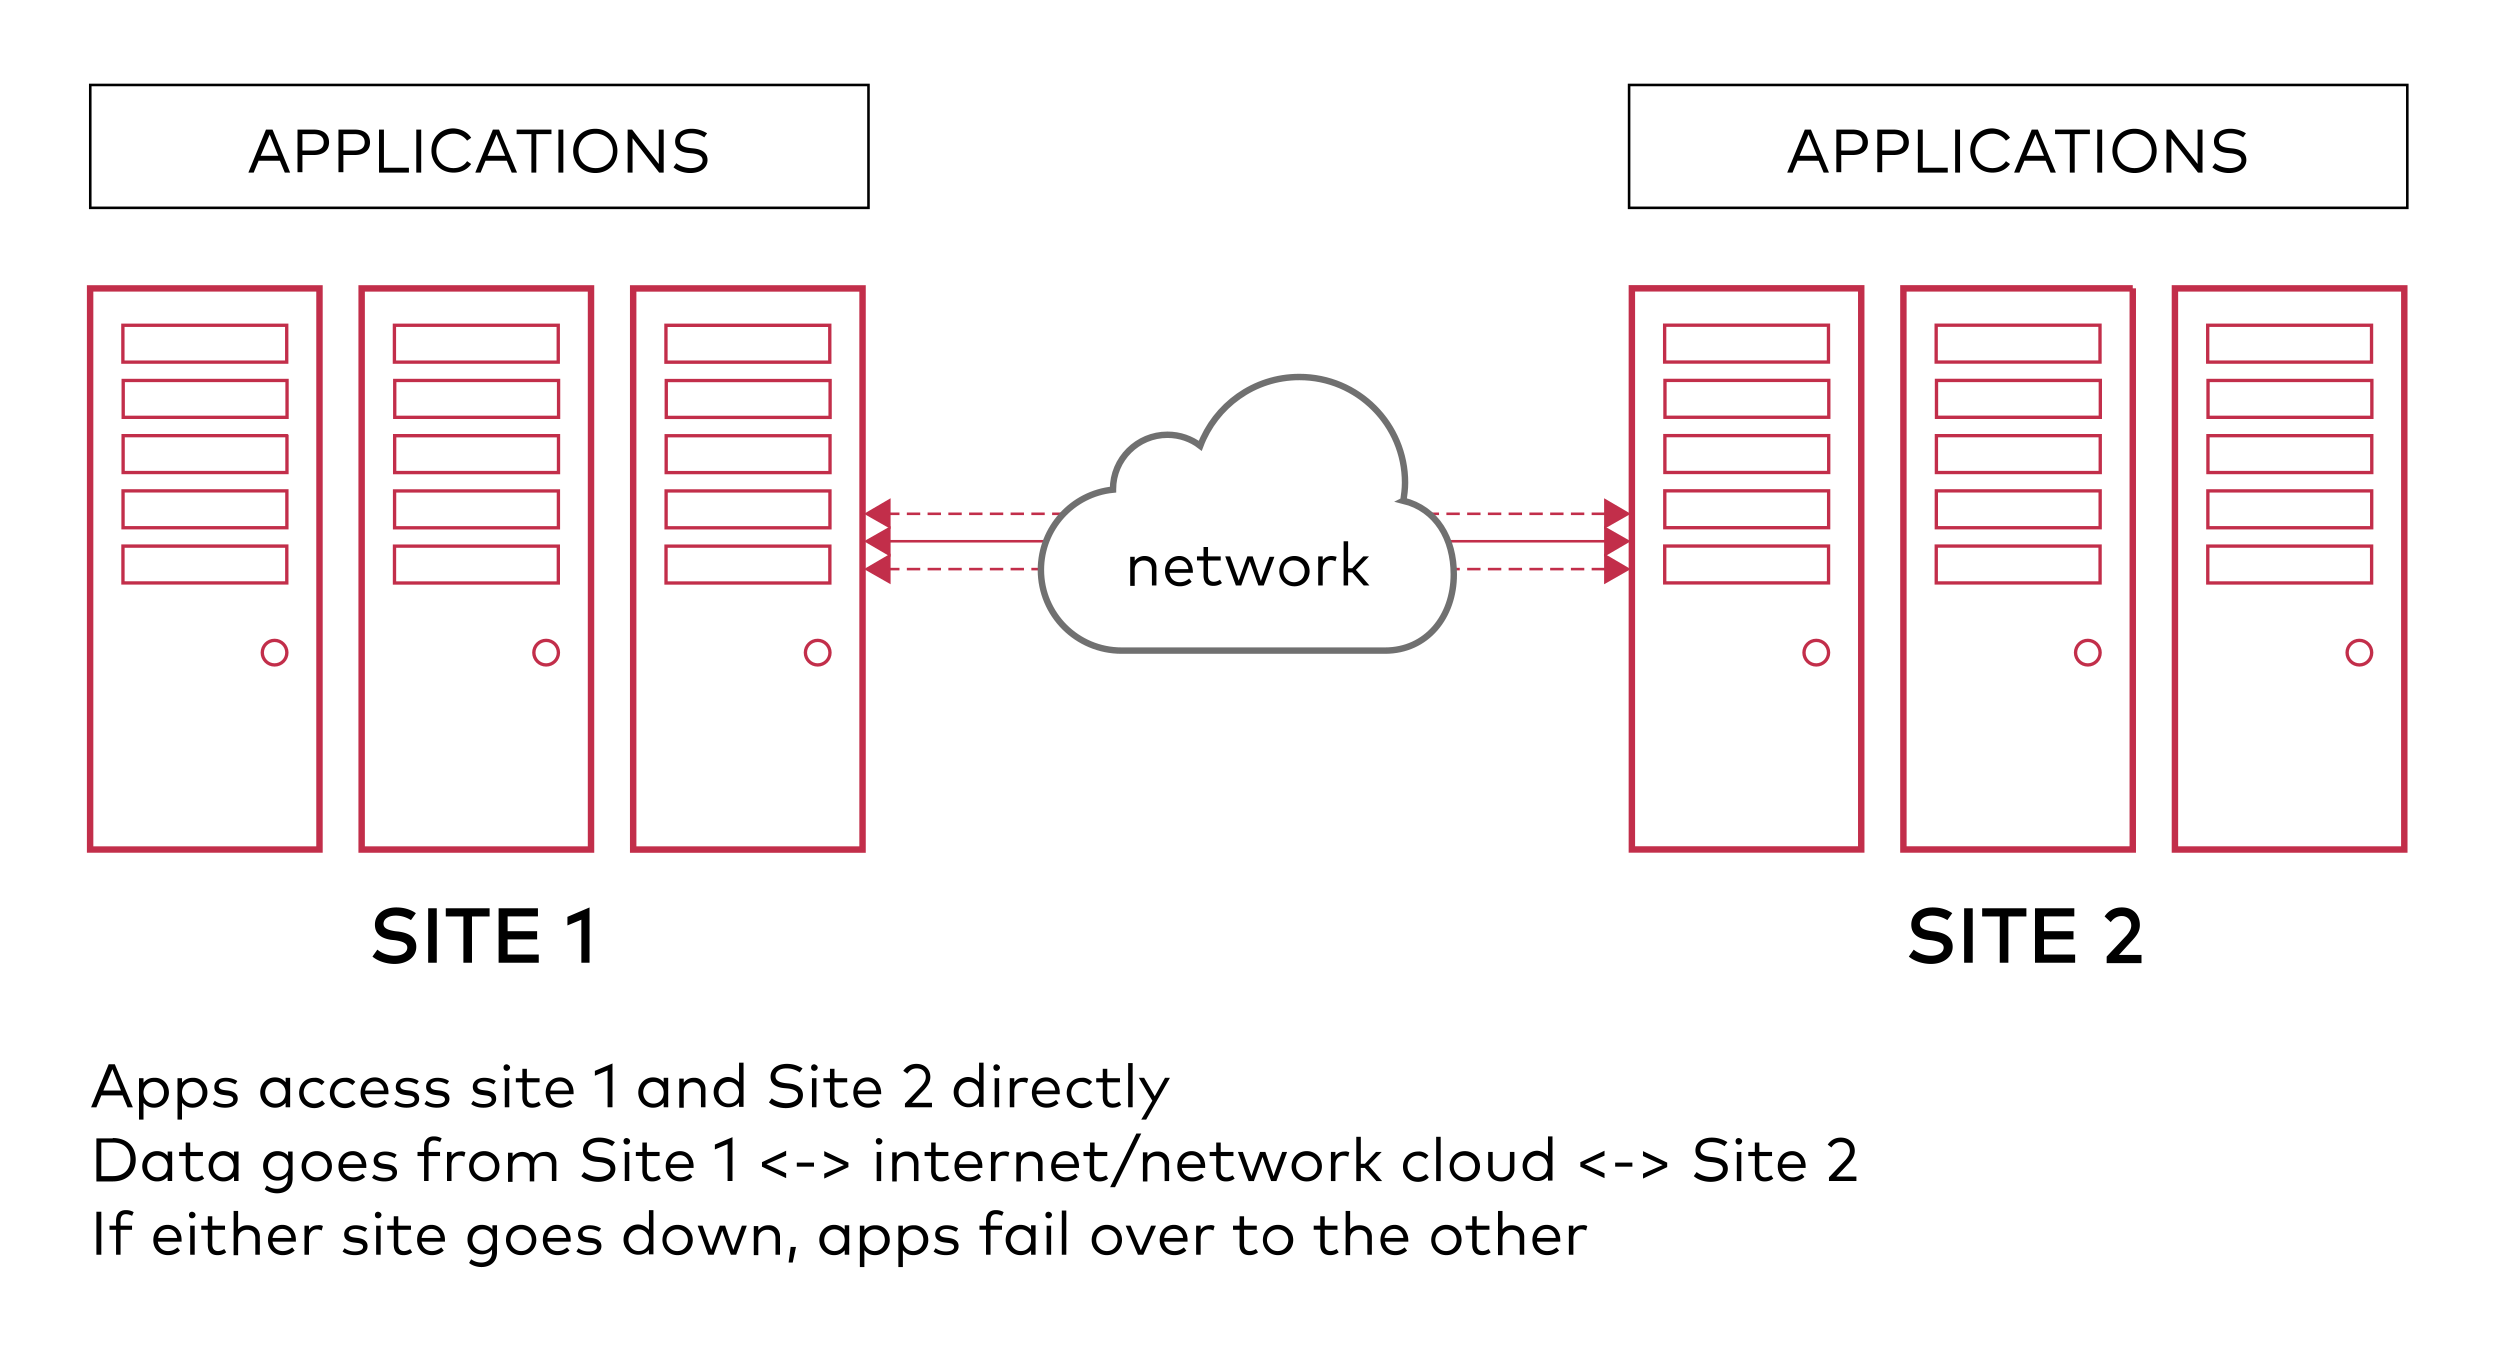 <svg xmlns="http://www.w3.org/2000/svg" xmlns:xlink="http://www.w3.org/1999/xlink" width="971" height="525" fill="none" xmlns:v="https://vecta.io/nano"><style><![CDATA[.B{stroke:#c22e4a}.C{fill:#fff}.D{stroke-width:2.5}.E{stroke-width:1.3}.F{fill:#c22e4a}.G{stroke-dasharray:5.2 2.86}]]></style><path d="M0 0h971v525H0z" class="C"/><path d="M35.056 33h302.261v47.726H35.056V33z" stroke="#000"/><path d="M344.158 221.039H624.784" class="B G"/><path d="M345.908 226.925l-10.341-5.886 10.341-6.046v11.932zm277.126 0l10.341-5.886-10.341-6.046v11.932z" class="F"/><path d="M344.158 199.562H624.784" class="B G"/><path d="M345.908 205.448l-10.341-5.886 10.341-6.045v11.931zm277.126 0l10.341-5.886-10.341-6.045v11.931z" class="F"/><path d="M344.158 210.221H624.784" class="B"/><path d="M345.908 216.266l-10.341-6.045 10.341-5.886v11.931zm277.126 0l10.341-6.045-10.341-5.886v11.931z" class="F"/><g class="C D"><path d="M545.082 194.471c.319-2.227.637-4.613.637-6.999 0-22.59-18.295-41.044-41.044-41.044-17.659 0-32.613 11.136-38.499 26.726-3.5-2.704-7.954-4.295-12.727-4.295-11.613 0-21.158 9.386-21.158 21.158v.159c-15.749 1.591-27.999 14.954-27.999 31.181 0 17.34 14 31.34 31.34 31.34h102.292c16.226 0 26.726-13.205 26.726-29.59 0-13.841-6.682-25.454-19.568-28.636z" stroke="#707070"/><path d="M335.014 112.03v217.947h-89.088V112.03h89.088z" class="B"/></g><path d="M322.287 126.348v14.318h-63.634v-14.318h63.634zm.126 21.445v14.317h-63.634v-14.317h63.634zm-.032 21.443v14.317h-63.634v-14.317h63.634zm-.03 21.444v14.318h-63.634V190.68h63.634zm-.034 21.445v14.318h-63.634v-14.318h63.634zm-4.726 46.139c2.636 0 4.772-2.136 4.772-4.772s-2.136-4.773-4.772-4.773-4.773 2.137-4.773 4.773 2.137 4.772 4.773 4.772z" class="E B"/><path d="M229.552 112.018v217.946h-89.088V112.018h89.088z" class="B C D"/><path d="M216.825 126.337v14.317h-63.634v-14.317h63.634zm.127 21.443v14.318h-63.634V147.78h63.634zm-.033 21.446v14.318h-63.634v-14.318h63.634zm-.032 21.445v14.317h-63.634v-14.317h63.634zm-.034 21.445v14.317h-63.634v-14.317h63.634zm-4.736 46.148c2.636 0 4.773-2.136 4.773-4.772s-2.137-4.773-4.773-4.773-4.772 2.137-4.772 4.773 2.137 4.772 4.772 4.772z" class="E B"/><path d="M124.088 112.01v217.946H35V112.01h89.088z" class="B C D"/><path d="M111.361 126.327v14.318H47.727v-14.318h63.634zm.127 21.445v14.318H47.854v-14.318h63.634zm-.032 21.445v14.317H47.822v-14.317h63.634zm-.032 21.444v14.318H47.79v-14.318h63.634zm-.033 21.443v14.318H47.757v-14.318h63.634zm-4.747 46.16c2.636 0 4.773-2.136 4.773-4.772s-2.137-4.773-4.773-4.773-4.773 2.137-4.773 4.773 2.137 4.772 4.773 4.772z" class="E B"/><path d="M159.619 357.374c-1.75-1.113-3.818-1.749-5.886-1.749-2.863 0-4.772 1.272-4.772 3.181 0 1.75 1.59 2.387 4.454 2.864l1.432.159c3.5.477 6.84 1.909 6.84 5.886 0 4.295-3.977 6.682-8.431 6.682-2.864 0-6.364-.955-8.591-2.864l1.909-2.704c1.432 1.272 4.137 2.386 6.682 2.386 2.704 0 4.932-1.114 4.932-3.182 0-1.591-1.591-2.386-4.773-2.863l-1.591-.159c-3.182-.478-6.204-1.909-6.204-5.887 0-4.295 3.818-6.681 8.272-6.681 3.023 0 5.568.795 7.636 2.227l-1.909 2.704zm10.023 16.545h-3.341v-21.158h3.341v21.158zm20.522-17.976h-6.841v17.976h-3.341v-17.976h-6.84v-3.182h17.022v3.182zm18.931 17.976h-15.432v-21.158h15.273v3.182h-11.773v5.727h11.454v3.181h-11.454v5.887h12.091v3.181h-.159zm20.044 0h-3.34v-16.704l-5.409 2.228v-3.341l8.59-3.659v21.476h.159zm220.015-153.517v7h-1.75v-6.363c0-2.228-1.272-3.341-3.181-3.341s-3.5 1.272-3.5 3.5v6.363h-1.75v-11.295h1.75v1.591c.442-.595 1.019-1.077 1.682-1.409a4.74 4.74 0 0 1 2.136-.5c2.704 0 4.613 1.75 4.613 4.454zm14.159 1.432v.636h-9.068c.318 2.387 1.909 3.659 3.977 3.659 1.432 0 2.545-.477 3.659-1.431l.954 1.272c-1.26 1.147-2.909 1.772-4.613 1.75-3.341 0-5.727-2.386-5.727-5.886s2.386-5.886 5.568-5.886c2.863 0 5.091 2.386 5.25 5.886zm-9.068-.795h7.318c-.159-2.069-1.591-3.5-3.5-3.5-2.227 0-3.659 1.431-3.818 3.5zm19.886-3.341h-4.932v5.727c0 1.75.954 2.545 2.227 2.545a4.29 4.29 0 0 0 2.386-.795l.796 1.272c-.796.637-1.909 1.114-3.341 1.114-2.386 0-3.818-1.273-3.818-4.136v-5.727h-2.545v-1.591h2.545v-3.659h1.75v3.659h4.932v1.591zm15.59 7.954l3.341-9.386h1.909l-4.137 11.136h-2.068l-3.34-9.386-3.341 9.386h-2.068l-4.137-11.295h1.909l3.341 9.386 3.341-9.386h2.068l3.182 9.545zm18.931-3.818c0 3.341-2.545 5.886-5.886 5.886s-5.886-2.545-5.886-5.886 2.545-5.886 5.886-5.886 5.886 2.545 5.886 5.886zm-10.181 0c0 2.386 1.749 4.295 4.136 4.295s4.136-1.75 4.136-4.295c0-2.386-1.75-4.136-4.136-4.136-2.387-.159-4.136 1.591-4.136 4.136zm20.681-5.568l-.478 1.75c-.477-.318-1.272-.477-1.909-.477-1.75 0-3.022 1.431-3.022 3.5v6.363h-1.75v-11.295h1.75v1.591c.795-1.114 1.909-1.75 3.341-1.75.795 0 1.431.159 2.068.318zm4.454 4.454h1.591l4.295-4.613h2.227l-5.09 5.25 5.249 6.045h-2.227l-4.454-5.091h-1.591v5.091h-1.75v-17.181h1.75v10.499z" fill="#000"/><g class="B"><path d="M933.831 112.01v217.946h-89.088V112.01h89.088z" class="C D"/><g class="E"><path d="M921.104 126.327v14.318H857.47v-14.318h63.634zm.127 21.445v14.318h-63.634v-14.318h63.634zm-.032 21.445v14.317h-63.634v-14.317h63.634zm-.031 21.444v14.318h-63.634v-14.318h63.634zm-.034 21.443v14.318H857.5v-14.318h63.634z"/><use xlink:href="#B"/></g><path d="M828.368 111.998v217.947h-89.087V111.998h89.087z" class="C D"/><path d="M815.642 126.316v14.318h-63.634v-14.318h63.634zm.125 21.445v14.317h-63.634v-14.317h63.634zm-.031 21.443v14.318h-63.635v-14.318h63.635zm-.032 21.445v14.317H752.07v-14.317h63.634zm-.032 21.444v14.318h-63.634v-14.318h63.634zm-4.758 46.171c2.635 0 4.772-2.136 4.772-4.772s-2.137-4.773-4.772-4.773-4.773 2.137-4.773 4.773 2.137 4.772 4.773 4.772z" class="E"/><path d="M722.906 111.987v217.947h-89.087V111.987h89.087z" class="C D"/><g class="E"><path d="M710.179 126.305v14.318h-63.634v-14.318h63.634zm.126 21.445v14.317h-63.634V147.75h63.634zm-.032 21.444v14.318h-63.634v-14.318h63.634zm-.032 21.445v14.318h-63.634v-14.318h63.634zm-.033 21.443V226.4h-63.634v-14.318h63.634z"/><use xlink:href="#B" x="-210.947"/></g></g><path d="M756.347 357.374c-1.749-1.113-3.818-1.749-5.886-1.749-2.863 0-4.772 1.272-4.772 3.181 0 1.75 1.591 2.387 4.454 2.864l1.432.159c3.5.477 6.841 1.909 6.841 5.886 0 4.295-3.978 6.682-8.432 6.682-2.863 0-6.363-.955-8.591-2.864l1.91-2.704c1.431 1.272 4.136 2.386 6.681 2.386 2.705 0 4.932-1.114 4.932-3.182 0-1.591-1.591-2.386-4.773-2.863l-1.591-.159c-3.181-.478-6.204-1.909-6.204-5.887 0-4.295 3.818-6.681 8.272-6.681 3.023 0 5.568.795 7.637 2.227l-1.91 2.704zm10.023 16.545h-3.5v-21.158h3.341v21.158h.159zm20.522-17.976h-6.841v17.976h-3.341v-17.976h-6.84v-3.182h17.181v3.182h-.159zm18.931 17.976h-15.431v-21.158h15.272v3.182h-11.772v5.727h11.454v3.181h-11.454v5.887h12.09v3.181h-.159zm11.613-17.976c.955-1.432 2.864-3.5 6.682-3.5 4.454 0 7 2.863 7 6.841 0 2.704-1.591 4.454-2.864 5.886l-5.25 5.727h8.75v3.181h-13.522v-2.545l7.636-8.113c1.113-1.273 1.909-2.546 1.909-3.977 0-2.069-1.432-3.659-3.659-3.659-2.068 0-3.341 1.113-4.296 2.386l-2.386-2.227zM112.689 67.044h-2.068l-1.909-4.614h-8.272l-1.909 4.614h-2.068l6.84-16.704h2.546l6.84 16.704zm-11.454-6.523h6.841l-3.341-8.272-3.5 8.272zm16.227-.318v6.681h-1.909V50.34h6.363c3.818 0 5.886 1.909 5.886 4.932 0 3.182-2.227 4.932-5.886 4.932h-4.454zm0-8.113v6.363h4.295c2.545 0 3.977-1.114 3.977-3.182s-1.432-3.182-3.977-3.182h-4.295zm15.908 8.113v6.681h-1.909V50.34h6.364c3.818 0 5.886 1.909 5.886 4.932 0 3.182-2.227 4.932-5.886 4.932h-4.455zm0-8.113v6.363h4.296c2.545 0 3.977-1.114 3.977-3.182s-1.432-3.182-3.977-3.182h-4.296zm25.454 14.954h-11.613V50.34h1.909v14.795h9.704v1.909zm4.772 0h-1.909V50.34h1.909v16.704zm19.409-13.522l-1.591 1.114a6.39 6.39 0 0 0-2.294-1.994c-.914-.471-1.928-.714-2.956-.71-3.818 0-6.681 2.704-6.681 6.682s2.863 6.682 6.681 6.682c2.227 0 4.136-.955 5.25-2.705l1.591 1.114c-1.432 2.068-3.818 3.341-6.841 3.341-4.931 0-8.59-3.659-8.59-8.591 0-5.091 3.659-8.591 8.59-8.591 2.864.159 5.409 1.432 6.841 3.659zm17.817 13.522h-2.068l-1.909-4.614h-8.272l-1.909 4.614h-2.068l6.84-16.704h2.387l6.999 16.704zm-11.454-6.523h6.841l-3.341-8.272-3.5 8.272zm24.658-8.431h-5.727v14.954h-1.909V52.09h-5.727v-1.75h13.523v1.75h-.16zm4.773 14.954h-1.909V50.34h1.909v16.704zm20.999-8.432c0 5.091-3.659 8.591-8.59 8.591s-8.591-3.659-8.591-8.591c0-5.091 3.659-8.591 8.591-8.591s8.59 3.659 8.59 8.591zm-15.113 0c0 3.977 2.864 6.682 6.682 6.682s6.681-2.705 6.681-6.682-2.863-6.682-6.681-6.682-6.682 2.704-6.682 6.682zm33.09 8.432h-1.75l-10.341-13.363v13.363h-1.909V50.34h1.75l10.341 13.363V50.34h1.909v16.704zm15.749-13.681c-1.272-.955-3.022-1.591-5.09-1.591-2.546 0-4.296 1.114-4.296 3.023 0 1.591 1.273 2.386 3.818 2.704l1.591.159c2.705.318 5.25 1.432 5.25 4.454 0 3.341-3.023 5.091-6.682 5.091-2.386 0-4.931-.795-6.522-2.227l1.113-1.591c1.114.954 3.341 1.909 5.568 1.909 2.546 0 4.614-1.114 4.614-3.023 0-1.591-1.432-2.386-3.977-2.705l-1.75-.159c-2.864-.318-4.932-1.591-4.932-4.454 0-3.182 2.864-4.932 6.364-4.932 2.545 0 4.454.795 6.045 1.75l-1.114 1.591z" fill="#000"/><path d="M632.738 33H935v47.726H632.738V33z" stroke="#000"/><g fill="#000"><path d="M710.372 67.044h-2.068l-1.909-4.614h-8.273l-1.909 4.614h-2.068l6.841-16.704h2.386l7 16.704zm-11.454-6.523h6.84l-3.34-8.272-3.5 8.272zm16.226-.318v6.681h-1.909V50.34h6.364c3.818 0 5.886 1.909 5.886 4.932 0 3.182-2.227 4.932-5.886 4.932h-4.455zm0-8.113v6.363h4.296c2.545 0 3.977-1.114 3.977-3.182s-1.432-3.182-3.977-3.182h-4.296zm15.909 8.113v6.681h-1.909V50.34h6.363c3.818 0 5.886 1.909 5.886 4.932 0 3.182-2.227 4.932-5.886 4.932h-4.454zm0-8.113v6.363h4.295c2.546 0 3.977-1.114 3.977-3.182s-1.431-3.182-3.977-3.182h-4.295zm25.454 14.954h-11.614V50.34h1.909v14.795h9.705v1.909zm4.772 0h-1.909V50.34h1.909v16.704zm19.408-13.522l-1.59 1.114a6.41 6.41 0 0 0-2.294-1.994c-.914-.471-1.928-.714-2.956-.71-3.818 0-6.682 2.704-6.682 6.682s2.864 6.682 6.682 6.682c2.227 0 4.136-.955 5.25-2.705l1.59 1.114c-1.431 2.068-3.818 3.341-6.84 3.341-4.932 0-8.591-3.659-8.591-8.591 0-5.091 3.659-8.591 8.591-8.591 2.863.159 5.409 1.432 6.84 3.659zm17.818 13.522h-2.068l-1.909-4.614h-8.273l-1.909 4.614h-2.068l6.841-16.704h2.386l7 16.704zm-11.454-6.523h6.841l-3.341-8.272-3.5 8.272zm24.658-8.431h-5.886v14.954h-1.909V52.09h-5.727v-1.75h13.522v1.75zm4.773 14.954h-1.909V50.34h1.909v16.704zm21.158-8.432c0 5.091-3.659 8.591-8.591 8.591s-8.59-3.659-8.59-8.591c0-5.091 3.659-8.591 8.59-8.591s8.591 3.659 8.591 8.591zm-15.272 0c0 3.977 2.863 6.682 6.681 6.682s6.682-2.705 6.682-6.682-2.864-6.682-6.682-6.682-6.681 2.704-6.681 6.682zm33.089 8.432h-1.75l-10.34-13.363v13.363h-1.909V50.34h1.75l10.34 13.363V50.34h1.909v16.704zm15.75-13.681c-1.273-.955-3.023-1.591-5.091-1.591-2.545 0-4.295 1.114-4.295 3.023 0 1.591 1.272 2.386 3.818 2.704l1.591.159c2.704.318 5.25 1.432 5.25 4.454 0 3.341-3.023 5.091-6.682 5.091-2.386 0-4.932-.795-6.523-2.227l1.114-1.591c1.114.954 3.341 1.909 5.568 1.909 2.545 0 4.614-1.114 4.614-3.023 0-1.591-1.432-2.386-3.978-2.705l-1.75-.159c-2.863-.318-4.931-1.591-4.931-4.454 0-3.182 2.863-4.932 6.363-4.932 2.546 0 4.455.795 6.045 1.75l-1.113 1.591z"/><path d="M51.601 430.076h-2.068l-1.909-4.613h-8.272l-1.909 4.613h-2.068l6.841-16.704h2.386l7 16.704zm-11.454-6.522h6.841l-3.341-8.272-3.5 8.272zm25.454.795c0 3.341-2.545 5.887-5.727 5.887-1.909 0-3.182-.796-4.136-1.91v6.523h-1.75v-16.068h1.75v1.75c.955-1.113 2.227-1.909 4.136-1.909 3.341-.159 5.727 2.387 5.727 5.727zm-9.863 0c0 2.387 1.591 4.296 3.977 4.296s3.977-1.909 3.977-4.296-1.591-4.136-3.977-4.136c-2.227 0-3.977 1.75-3.977 4.136zm24.817 0c0 3.341-2.545 5.887-5.727 5.887-1.909 0-3.182-.796-4.136-1.91v6.523h-1.75v-16.068h1.75v1.75c.954-1.113 2.227-1.909 4.136-1.909 3.182-.159 5.727 2.387 5.727 5.727zm-9.863 0c0 2.387 1.591 4.296 3.977 4.296s3.977-1.909 3.977-4.296-1.591-4.136-3.977-4.136-3.977 1.75-3.977 4.136zm20.681-3.181c-.795-.478-2.227-1.114-3.659-1.114-1.591 0-2.704.636-2.704 1.75 0 .955.795 1.432 2.227 1.591l1.273.159c2.386.318 3.818 1.273 3.818 3.182 0 2.227-1.909 3.5-4.932 3.5-1.432 0-3.341-.319-4.773-1.432l.795-1.273c.795.636 2.068 1.273 3.977 1.273s3.182-.637 3.182-1.75c0-.955-.796-1.432-2.386-1.591l-1.273-.159c-2.545-.318-3.659-1.432-3.659-3.182 0-2.068 1.75-3.5 4.454-3.5 1.75 0 3.341.478 4.454 1.273l-.795 1.273zm21.317 8.908h-1.75v-1.75c-.954 1.114-2.227 1.91-4.136 1.91-3.182 0-5.727-2.546-5.727-5.887s2.545-5.886 5.727-5.886c1.909 0 3.182.796 4.136 1.909v-1.75h1.75v11.454zm-9.704-5.727c0 2.387 1.591 4.296 3.977 4.296s3.977-1.75 3.977-4.296c0-2.386-1.75-4.136-3.977-4.136-2.386 0-3.977 1.909-3.977 4.136zm23.067-4.136l-1.113 1.273c-.796-.796-1.909-1.273-3.023-1.273-2.227 0-3.977 1.75-3.977 4.136s1.75 4.296 3.977 4.296c1.273 0 2.386-.478 3.182-1.273l1.113 1.273c-.954 1.113-2.545 1.75-4.136 1.75-3.5 0-5.886-2.546-5.886-5.887s2.386-5.886 5.886-5.886c1.432-.159 2.864.478 3.977 1.591zm11.932 0l-1.114 1.273c-.795-.796-1.909-1.273-3.022-1.273-2.228 0-3.978 1.75-3.978 4.136s1.75 4.296 3.978 4.296c1.272 0 2.386-.478 3.181-1.273l1.114 1.273c-.955 1.113-2.546 1.75-4.136 1.75-3.5 0-5.887-2.546-5.887-5.887s2.387-5.886 5.887-5.886a4.58 4.58 0 0 1 3.977 1.591zm12.886 4.136v.637h-9.068c.318 2.386 1.909 3.659 3.977 3.659 1.432 0 2.545-.478 3.659-1.432l.954 1.273c-1.26 1.146-2.909 1.771-4.613 1.75-3.341 0-5.727-2.387-5.727-5.887s2.386-5.886 5.568-5.886c3.022 0 5.25 2.386 5.25 5.886zm-9.068-.795h7.318c-.159-2.068-1.591-3.5-3.5-3.5-2.068 0-3.5 1.432-3.818 3.5zm20.044-2.386c-.795-.478-2.227-1.114-3.658-1.114-1.591 0-2.705.636-2.705 1.75 0 .955.796 1.432 2.227 1.591l1.273.159c2.386.318 3.818 1.273 3.818 3.182 0 2.227-1.909 3.5-4.932 3.5-1.431 0-3.34-.319-4.772-1.432l.795-1.273c.796.636 2.068 1.273 3.977 1.273s3.182-.637 3.182-1.75c0-.955-.795-1.432-2.386-1.591l-1.273-.159c-2.545-.318-3.659-1.432-3.659-3.182 0-2.068 1.75-3.5 4.455-3.5 1.749 0 3.34.478 4.454 1.273l-.796 1.273zm11.773 0c-.796-.478-2.227-1.114-3.659-1.114-1.591 0-2.705.636-2.705 1.75 0 .955.796 1.432 2.228 1.591l1.272.159c2.387.318 3.818 1.273 3.818 3.182 0 2.227-1.909 3.5-4.931 3.5-1.432 0-3.341-.319-4.773-1.432l.796-1.273c.795.636 2.068 1.273 3.977 1.273s3.181-.637 3.181-1.75c0-.955-.795-1.432-2.386-1.591l-1.273-.159c-2.545-.318-3.659-1.432-3.659-3.182 0-2.068 1.75-3.5 4.455-3.5 1.75 0 3.341.478 4.454 1.273l-.795 1.273zm18.135 0c-.795-.478-2.227-1.114-3.658-1.114-1.591 0-2.705.636-2.705 1.75 0 .955.796 1.432 2.227 1.591l1.273.159c2.386.318 3.818 1.273 3.818 3.182 0 2.227-1.909 3.5-4.932 3.5-1.431 0-3.34-.319-4.772-1.432l.795-1.273c.796.636 2.068 1.273 3.977 1.273s3.182-.637 3.182-1.75c0-.955-.795-1.432-2.386-1.591l-1.273-.159c-2.545-.318-3.659-1.432-3.659-3.182 0-2.068 1.75-3.5 4.455-3.5 1.749 0 3.34.478 4.454 1.273l-.796 1.273zm6.364-6.523c0 .637-.636 1.273-1.273 1.273-.795 0-1.272-.477-1.272-1.273s.477-1.273 1.272-1.273c.637.16 1.273.637 1.273 1.273zm-.318 15.431h-1.75v-11.295h1.75v11.295zm11.772-9.704h-4.932v5.727c0 1.75.955 2.546 2.228 2.546a4.29 4.29 0 0 0 2.386-.796l.795 1.273c-.795.636-1.909 1.114-3.341 1.114-2.386 0-3.818-1.273-3.818-4.137v-5.727h-2.545v-1.591h2.545v-3.659h1.75v3.659h4.932v1.591zm13.204 3.977v.637h-9.068c.318 2.386 1.909 3.659 3.977 3.659 1.432 0 2.546-.478 3.659-1.432l.955 1.273c-1.261 1.146-2.91 1.771-4.614 1.75-3.34 0-5.727-2.387-5.727-5.887s2.387-5.886 5.568-5.886c3.023 0 5.25 2.386 5.25 5.886zm-9.068-.795h7.318c-.159-2.068-1.591-3.5-3.5-3.5-2.227 0-3.5 1.432-3.818 3.5zm24.181 6.522h-1.909v-14.317l-4.931 2.068v-1.909l6.84-2.864v17.022zm21.636 0h-1.75v-1.75c-.955 1.114-2.227 1.91-4.136 1.91-3.182 0-5.727-2.546-5.727-5.887s2.545-5.886 5.727-5.886c1.909 0 3.181.796 4.136 1.909v-1.75h1.75v11.454zm-9.704-5.727c0 2.387 1.59 4.296 3.977 4.296s3.977-1.75 3.977-4.296c0-2.386-1.75-4.136-3.977-4.136-2.387 0-3.977 1.909-3.977 4.136zm24.18-1.272v6.999h-1.749v-6.363c0-2.227-1.273-3.341-3.182-3.341s-3.5 1.273-3.5 3.5v6.364h-1.75V418.94h1.75v1.591a4.74 4.74 0 0 1 3.818-1.909c2.704-.159 4.613 1.75 4.613 4.455zm13.045-2.705v-7.636h1.75v17.181h-1.75v-1.75c-.954 1.114-2.227 1.909-4.136 1.909-3.181 0-5.727-2.545-5.727-5.886s2.546-5.886 5.727-5.886c1.75.159 3.182.955 4.136 2.068zm-7.954 3.977c0 2.387 1.591 4.296 3.977 4.296s3.977-1.75 3.977-4.296c0-2.386-1.749-4.136-3.977-4.136-2.386 0-3.977 1.909-3.977 4.136zm31.499-7.795c-1.273-.954-3.023-1.591-5.091-1.591-2.545 0-4.295 1.114-4.295 3.023 0 1.591 1.273 2.386 3.818 2.704l1.591.159c2.704.319 5.25 1.432 5.25 4.455 0 3.341-3.023 5.091-6.682 5.091-2.386 0-4.931-.796-6.522-2.228l1.113-1.59c1.114.954 3.341 1.909 5.568 1.909 2.546 0 4.614-1.114 4.614-3.023 0-1.591-1.432-2.386-3.977-2.705l-1.75-.159c-2.864-.318-4.932-1.59-4.932-4.454 0-3.182 2.864-4.932 6.363-4.932 2.546 0 4.455.796 6.046 1.75l-1.114 1.591zm7-1.909c0 .637-.637 1.273-1.273 1.273-.795 0-1.273-.477-1.273-1.273s.478-1.273 1.273-1.273c.636.16 1.273.637 1.273 1.273zm-.477 15.431h-1.75v-11.295h1.75v11.295zm11.931-9.704h-4.932v5.727c0 1.75.955 2.546 2.227 2.546.796 0 1.75-.319 2.387-.796l.795 1.273c-.795.636-1.909 1.114-3.341 1.114-2.386 0-3.818-1.273-3.818-4.137v-5.727h-2.545v-1.591h2.545v-3.659h1.75v3.659h4.932v1.591zm13.204 3.977v.637h-9.068c.318 2.386 1.909 3.659 3.977 3.659 1.432 0 2.546-.478 3.659-1.432l.955 1.273c-1.261 1.146-2.91 1.771-4.614 1.75-3.341 0-5.727-2.387-5.727-5.887s2.386-5.886 5.568-5.886c2.864 0 5.091 2.386 5.25 5.886zm-9.227-.795h7.318c-.159-2.068-1.591-3.5-3.5-3.5-2.068 0-3.5 1.432-3.818 3.5zm17.818-7.636c.795-1.114 2.227-2.705 5.09-2.705 3.341 0 5.409 2.228 5.409 5.091 0 2.068-1.113 3.5-2.227 4.773l-4.932 5.249h7.796v1.75h-10.5v-1.431l6.363-6.682c.955-1.114 1.75-2.227 1.75-3.659 0-1.909-1.272-3.341-3.5-3.341-1.909 0-2.863.955-3.659 2.068l-1.59-1.113zm29.43 4.454v-7.636h1.75v17.181h-1.75v-1.75c-.954 1.114-2.227 1.909-4.136 1.909-3.182 0-5.727-2.545-5.727-5.886s2.545-5.886 5.727-5.886c1.909.159 3.182.955 4.136 2.068zm-7.954 3.977c0 2.387 1.591 4.296 3.977 4.296s3.977-1.75 3.977-4.296c0-2.386-1.75-4.136-3.977-4.136-2.386 0-3.977 1.909-3.977 4.136zm16.068-9.704c0 .637-.637 1.273-1.273 1.273-.795 0-1.273-.477-1.273-1.273s.478-1.273 1.273-1.273c.636.16 1.273.637 1.273 1.273zm-.319 15.431h-1.749v-11.295h1.749v11.295zm11.296-11.136l-.478 1.75c-.477-.318-1.272-.477-1.909-.477-1.75 0-3.022 1.432-3.022 3.5v6.363h-1.75v-11.295h1.75v1.591c.795-1.113 1.909-1.75 3.34-1.75.796-.159 1.432 0 2.069.318zm12.249 5.409v.637h-9.068c.318 2.386 1.909 3.659 3.977 3.659 1.432 0 2.546-.478 3.659-1.432l.955 1.273c-1.261 1.146-2.91 1.771-4.614 1.75-3.34 0-5.727-2.387-5.727-5.887s2.387-5.886 5.568-5.886c3.023 0 5.25 2.386 5.25 5.886zm-9.068-.795h7.318c-.159-2.068-1.591-3.5-3.5-3.5-2.068 0-3.5 1.432-3.818 3.5zm21.636-3.341l-1.114 1.273c-.795-.796-1.909-1.273-3.022-1.273-2.228 0-3.978 1.75-3.978 4.136s1.75 4.296 3.978 4.296c1.272 0 2.386-.478 3.181-1.273l1.114 1.273c-.955 1.113-2.545 1.75-4.136 1.75-3.5 0-5.886-2.546-5.886-5.887s2.386-5.886 5.886-5.886c1.431-.159 2.863.478 3.977 1.591zm10.818.159h-4.932v5.727c0 1.75.954 2.546 2.227 2.546a4.29 4.29 0 0 0 2.386-.796l.796 1.273c-.796.636-1.909 1.114-3.341 1.114-2.386 0-3.818-1.273-3.818-4.137v-5.727h-2.545v-1.591h2.545v-3.659h1.75v3.659h4.932v1.591zm4.931 9.704h-1.75v-17.181h1.75v17.181zm5.25 4.773h-1.909l4.295-7.318-5.249-8.909h2.068l4.136 7.159 3.977-7.159h1.909l-9.227 16.227zm-401.372 7.159c5.409 0 8.909 3.182 8.909 8.431 0 5.091-3.5 8.432-8.909 8.432h-6.363v-16.704h6.363v-.159zm-4.454 1.75v13.045h4.454c4.454 0 6.841-2.705 6.841-6.523 0-3.977-2.386-6.522-6.841-6.522h-4.454zm27.522 14.954h-1.75v-1.75c-.955 1.113-2.227 1.909-4.136 1.909-3.182 0-5.727-2.546-5.727-5.886s2.545-5.886 5.727-5.886c1.909 0 3.182.795 4.136 1.909v-1.75h1.75v11.454zm-9.704-5.727c0 2.386 1.591 4.295 3.977 4.295s3.977-1.75 3.977-4.295c0-2.387-1.75-4.137-3.977-4.137-2.386 0-3.977 1.909-3.977 4.137zm21.636-3.977h-4.932v5.727c0 1.75.954 2.545 2.227 2.545a4.29 4.29 0 0 0 2.386-.795l.795 1.272c-.795.637-1.909 1.114-3.341 1.114-2.386 0-3.818-1.273-3.818-4.136v-5.727h-2.545v-1.591h2.545v-3.659h1.75v3.659h4.932v1.591zm13.84 9.704h-1.75v-1.75c-.954 1.113-2.227 1.909-4.136 1.909-3.182 0-5.727-2.546-5.727-5.886s2.545-5.886 5.727-5.886c1.909 0 3.182.795 4.136 1.909v-1.75h1.75v11.454zm-9.863-5.727c0 2.386 1.591 4.295 3.977 4.295s3.977-1.75 3.977-4.295c0-2.387-1.75-4.137-3.977-4.137s-3.977 1.909-3.977 4.137zm29.113-3.977v-1.75h1.75v10.499c0 3.659-2.546 5.727-6.046 5.727-1.749 0-3.658-.636-4.772-1.591l.795-1.431a6.6 6.6 0 0 0 3.977 1.272c2.387 0 4.137-1.431 4.137-3.977v-1.113c-.796 1.113-2.228 1.909-3.977 1.909-3.182 0-5.568-2.387-5.568-5.727s2.386-5.727 5.568-5.727c1.909 0 3.34.795 4.136 1.909zm-7.795 3.977c0 2.227 1.59 4.136 3.977 4.136s3.977-1.75 3.977-4.136-1.591-4.137-3.977-4.137-3.977 1.75-3.977 4.137zm24.817 0c0 3.34-2.545 5.886-5.886 5.886s-5.886-2.546-5.886-5.886 2.545-5.886 5.886-5.886 5.886 2.545 5.886 5.886zm-10.022 0c0 2.386 1.749 4.295 4.136 4.295s4.136-1.75 4.136-4.295c0-2.387-1.75-4.137-4.136-4.137s-4.136 1.75-4.136 4.137zm23.385 0v.636h-9.068c.318 2.386 1.909 3.659 3.977 3.659 1.432 0 2.546-.477 3.659-1.432l.955 1.273a6.73 6.73 0 0 1-4.614 1.75c-3.34 0-5.727-2.386-5.727-5.886s2.387-5.886 5.568-5.886c3.023 0 5.25 2.386 5.25 5.886zm-9.068-.796h7.318c-.159-2.068-1.591-3.5-3.5-3.5-2.227 0-3.5 1.432-3.818 3.5zm20.045-2.386c-.796-.477-2.227-1.114-3.659-1.114-1.591 0-2.704.637-2.704 1.75 0 .955.795 1.432 2.227 1.591l1.272.159c2.387.318 3.818 1.273 3.818 3.182 0 2.227-1.909 3.5-4.931 3.5-1.432 0-3.341-.318-4.773-1.432l.796-1.273c.795.637 2.068 1.273 3.977 1.273s3.181-.636 3.181-1.75c0-.954-.795-1.432-2.386-1.591l-1.272-.159c-2.546-.318-3.659-1.432-3.659-3.182 0-2.068 1.749-3.499 4.454-3.499 1.75 0 3.341.477 4.454 1.272l-.795 1.273zm17.658-.795h-4.454v9.704h-1.75v-9.704h-2.545v-1.591h2.545v-1.909c0-2.387 1.114-4.137 3.818-4.137 1.273 0 2.227.319 3.023.796l-.637 1.432c-.636-.319-1.431-.637-2.386-.637-1.432 0-2.068.955-2.068 2.546v1.909h4.454v1.591zm9.864-1.432l-.478 1.75c-.477-.318-1.272-.478-1.909-.478-1.75 0-3.022 1.432-3.022 3.5v6.364h-1.75v-11.295h1.75v1.591c.795-1.114 1.909-1.75 3.341-1.75.795-.159 1.431 0 2.068.318zm13.204 5.409c0 3.34-2.546 5.886-5.886 5.886s-5.887-2.546-5.887-5.886 2.546-5.886 5.887-5.886 5.886 2.545 5.886 5.886zm-10.023 0c0 2.386 1.75 4.295 4.137 4.295s4.136-1.75 4.136-4.295c0-2.387-1.75-4.137-4.136-4.137s-4.137 1.75-4.137 4.137zm32.136-1.273v7h-1.75v-6.364c0-2.227-1.273-3.34-3.341-3.34-1.909 0-3.5 1.272-3.5 3.499v6.364h-1.75v-6.364c0-2.227-1.273-3.34-3.182-3.34s-3.5 1.272-3.5 3.5v6.363h-1.75v-11.295h1.75v1.591c.443-.595 1.019-1.077 1.682-1.409a4.74 4.74 0 0 1 2.136-.5c1.909 0 3.5.954 4.296 2.386.954-1.75 2.704-2.386 4.295-2.386 2.704-.318 4.614 1.591 4.614 4.295zm21.635-6.523c-1.273-.954-3.023-1.59-5.091-1.59-2.545 0-4.295 1.113-4.295 3.022 0 1.591 1.273 2.387 3.818 2.705l1.591.159c2.704.318 5.25 1.432 5.25 4.454 0 3.341-3.023 5.091-6.682 5.091-2.386 0-4.931-.796-6.522-2.227l1.113-1.591c1.114.954 3.341 1.909 5.568 1.909 2.546 0 4.614-1.114 4.614-3.023 0-1.591-1.432-2.386-3.977-2.704l-1.75-.159c-2.864-.318-4.932-1.591-4.932-4.455 0-3.181 2.864-4.931 6.363-4.931 2.546 0 4.455.795 6.046 1.75l-1.114 1.59zm7-1.908c0 .636-.637 1.272-1.273 1.272-.795 0-1.273-.477-1.273-1.272s.478-1.273 1.273-1.273c.796.159 1.273.636 1.273 1.273zm-.318 15.431h-1.75v-11.295h1.75v11.295zm11.772-9.704h-4.932v5.727c0 1.75.955 2.545 2.228 2.545.795 0 1.749-.318 2.386-.795l.795 1.272c-.795.637-1.909 1.114-3.341 1.114-2.386 0-3.818-1.273-3.818-4.136v-5.727h-2.545v-1.591h2.545v-3.659h1.75v3.659h4.932v1.591zm13.204 3.977v.636h-9.068c.318 2.386 1.909 3.659 3.977 3.659 1.432 0 2.546-.477 3.659-1.432l.955 1.273a6.73 6.73 0 0 1-4.614 1.75c-3.34 0-5.727-2.386-5.727-5.886s2.387-5.886 5.568-5.886c3.023 0 5.25 2.386 5.25 5.886zm-9.068-.796h7.318c-.159-2.068-1.591-3.5-3.5-3.5-2.227 0-3.5 1.432-3.818 3.5zm24.181 6.523h-1.909v-14.318l-4.932 2.068v-1.909l6.841-2.863v17.022zm20.84-1.114l-9.386-4.454v-1.75l9.386-4.455v1.909l-7.636 3.341 7.636 3.5v1.909zM316 453.144h-6.523v-1.591h6.682v1.591H316zm4.136-6.045l9.386 4.454v1.75l-9.386 4.454v-1.909l7.636-3.341-7.636-3.499v-1.909zm22.59-3.818c0 .636-.636 1.272-1.272 1.272-.796 0-1.273-.477-1.273-1.272s.477-1.273 1.273-1.273c.636.159 1.272.636 1.272 1.273zm-.477 15.431h-1.75v-11.295h1.75v11.295zm14.477-7v7h-1.75v-6.364c0-2.227-1.273-3.34-3.182-3.34s-3.5 1.272-3.5 3.499v6.364h-1.75v-11.295h1.75v1.591c.443-.595 1.019-1.077 1.682-1.409a4.74 4.74 0 0 1 2.136-.5c2.705-.159 4.614 1.75 4.614 4.454zm11.613-2.704h-4.932v5.727c0 1.75.955 2.545 2.228 2.545.795 0 1.749-.318 2.386-.795l.795 1.272c-.795.637-1.909 1.114-3.341 1.114-2.386 0-3.818-1.273-3.818-4.136v-5.727h-2.545v-1.591h2.545v-3.659h1.75v3.659h4.932v1.591zm13.204 3.977v.636h-9.068c.318 2.386 1.909 3.659 3.977 3.659 1.432 0 2.546-.477 3.659-1.432l.955 1.273a6.73 6.73 0 0 1-4.614 1.75c-3.34 0-5.727-2.386-5.727-5.886s2.387-5.886 5.568-5.886c3.023 0 5.25 2.386 5.25 5.886zm-9.068-.796h7.318c-.159-2.068-1.591-3.5-3.5-3.5-2.227 0-3.659 1.432-3.818 3.5zm19.568-4.613l-.478 1.75c-.477-.318-1.272-.478-1.909-.478-1.75 0-3.022 1.432-3.022 3.5v6.364h-1.75v-11.295h1.75v1.591c.795-1.114 1.909-1.75 3.341-1.75.795-.159 1.431 0 2.068.318zm12.886 4.136v7h-1.75v-6.364c0-2.227-1.273-3.34-3.182-3.34s-3.5 1.272-3.5 3.499v6.364h-1.75v-11.295h1.75v1.591c.443-.595 1.019-1.077 1.682-1.409a4.74 4.74 0 0 1 2.136-.5c2.705-.159 4.614 1.75 4.614 4.454zm14.158 1.273v.636h-9.068c.318 2.386 1.909 3.659 3.977 3.659 1.432 0 2.546-.477 3.659-1.432l.955 1.273a6.73 6.73 0 0 1-4.614 1.75c-3.34 0-5.727-2.386-5.727-5.886s2.387-5.886 5.568-5.886c3.023 0 5.25 2.386 5.25 5.886zm-9.068-.796h7.318c-.159-2.068-1.591-3.5-3.5-3.5-2.227 0-3.5 1.432-3.818 3.5zm19.886-3.181h-4.932v5.727c0 1.75.955 2.545 2.227 2.545.796 0 1.75-.318 2.387-.795l.795 1.272c-.795.637-1.909 1.114-3.341 1.114-2.386 0-3.818-1.273-3.818-4.136v-5.727h-2.386v-1.591h2.545v-3.659h1.75v3.659h4.932v1.591h-.159zm3.182 12.09h-1.909l10.181-20.84h1.909l-10.181 20.84zm20.999-9.386v7h-1.75v-6.364c0-2.227-1.273-3.34-3.182-3.34s-3.5 1.272-3.5 3.499v6.364h-1.75v-11.295h1.75v1.591c.443-.595 1.019-1.077 1.682-1.409a4.74 4.74 0 0 1 2.136-.5c2.705-.159 4.614 1.75 4.614 4.454zm13.999 1.273v.636h-9.068c.319 2.386 1.909 3.659 3.978 3.659 1.431 0 2.545-.477 3.658-1.432l.955 1.273a6.73 6.73 0 0 1-4.613 1.75c-3.341 0-5.728-2.386-5.728-5.886s2.387-5.886 5.568-5.886c3.023 0 5.25 2.386 5.25 5.886zm-9.068-.796h7.318c-.159-2.068-1.591-3.5-3.5-3.5-2.068 0-3.499 1.432-3.818 3.5zm20.045-3.181h-4.931v5.727c0 1.75.954 2.545 2.227 2.545a4.29 4.29 0 0 0 2.386-.795l.795 1.272c-.795.637-1.909 1.114-3.34 1.114-2.387 0-3.818-1.273-3.818-4.136v-5.727h-2.546v-1.591h2.546v-3.659h1.75v3.659h4.931v1.591zm15.59 7.795l3.341-9.386h1.909l-4.136 11.295h-2.068l-3.341-9.386-3.341 9.386h-2.068l-4.136-11.295h1.909l3.341 9.386 3.341-9.386h2.068l3.181 9.386zm18.773-3.818c0 3.34-2.546 5.886-5.887 5.886s-5.886-2.546-5.886-5.886 2.546-5.886 5.886-5.886 5.887 2.545 5.887 5.886zm-10.023 0c0 2.386 1.75 4.295 4.136 4.295s4.137-1.75 4.137-4.295c0-2.387-1.75-4.137-4.137-4.137s-4.136 1.75-4.136 4.137zm20.681-5.409l-.477 1.75c-.477-.318-1.273-.478-1.909-.478-1.75 0-3.023 1.432-3.023 3.5v6.364h-1.75v-11.295h1.75v1.591c.796-1.114 1.909-1.75 3.341-1.75.796-.159 1.432 0 2.068.318zm4.455 4.454h1.59l4.296-4.613h2.227l-5.091 5.25 5.25 6.045h-2.227l-4.455-5.091h-1.59v5.091h-1.75v-17.181h1.75v10.499zm26.249-3.182l-1.114 1.273c-.795-.795-1.909-1.273-3.023-1.273-2.227 0-3.977 1.75-3.977 4.137s1.75 4.295 3.977 4.295c1.273 0 2.387-.477 3.182-1.273l1.114 1.273c-.955 1.114-2.546 1.75-4.136 1.75-3.5 0-5.887-2.545-5.887-5.886s2.387-5.886 5.887-5.886c1.431-.159 2.863.477 3.977 1.59zm4.772 9.864h-1.75v-17.181h1.75v17.181zm15.272-5.727c0 3.34-2.545 5.886-5.886 5.886s-5.886-2.546-5.886-5.886 2.545-5.886 5.886-5.886 5.886 2.545 5.886 5.886zm-10.181 0c0 2.386 1.75 4.295 4.136 4.295s4.136-1.75 4.136-4.295c0-2.387-1.75-4.137-4.136-4.137s-4.136 1.75-4.136 4.137zm23.545.954c0 3.341-2.387 4.932-5.091 4.932s-5.091-1.591-5.091-4.932v-6.522h1.75v6.363c0 2.386 1.432 3.5 3.341 3.5s3.341-1.114 3.341-3.5v-6.363h1.75v6.522zm13.044-4.931v-7.637h1.75v17.182h-1.75v-1.75c-.954 1.113-2.227 1.909-4.136 1.909-3.181 0-5.727-2.546-5.727-5.886s2.546-5.887 5.727-5.887c1.75.16 3.182.955 4.136 2.069zm-8.113 3.977c0 2.386 1.591 4.295 3.977 4.295s3.977-1.75 3.977-4.295c0-2.387-1.75-4.137-3.977-4.137s-3.977 1.909-3.977 4.137zm30.067 4.613l-9.386-4.454v-1.75l9.386-4.455v1.909l-7.636 3.341 7.636 3.5v1.909zm10.818-4.454h-6.682v-1.591h6.682v1.591zm4.136-6.045l9.386 4.454v1.75l-9.386 4.454v-1.909l7.636-3.341-7.636-3.499v-1.909zm31.658-1.91c-1.273-.954-3.022-1.59-5.091-1.59-2.545 0-4.295 1.113-4.295 3.022 0 1.591 1.273 2.387 3.818 2.705l1.591.159c2.704.318 5.25 1.432 5.25 4.454 0 3.341-3.023 5.091-6.682 5.091-2.386 0-4.931-.796-6.522-2.227l1.113-1.591c1.114.954 3.341 1.909 5.568 1.909 2.546 0 4.614-1.114 4.614-3.023 0-1.591-1.432-2.386-3.977-2.704l-1.75-.159c-2.864-.318-4.932-1.591-4.932-4.455 0-3.181 2.864-4.931 6.364-4.931 2.545 0 4.454.795 6.045 1.75l-1.114 1.59zm6.841-1.908c0 .636-.637 1.272-1.273 1.272-.795 0-1.273-.477-1.273-1.272s.478-1.273 1.273-1.273c.796.159 1.273.636 1.273 1.273zm-.318 15.431h-1.75v-11.295h1.75v11.295zm11.931-9.704h-4.932v5.727c0 1.75.955 2.545 2.228 2.545a4.29 4.29 0 0 0 2.386-.795l.795 1.272c-.795.637-1.909 1.114-3.341 1.114-2.386 0-3.818-1.273-3.818-4.136v-5.727h-2.545v-1.591h2.545v-3.659h1.75v3.659h4.932v1.591zm13.045 3.977v.636h-9.068c.318 2.386 1.909 3.659 3.977 3.659 1.432 0 2.546-.477 3.659-1.432l.955 1.273a6.73 6.73 0 0 1-4.614 1.75c-3.34 0-5.727-2.386-5.727-5.886s2.387-5.886 5.568-5.886c3.023 0 5.25 2.386 5.25 5.886zm-9.068-.796h7.318c-.159-2.068-1.591-3.5-3.5-3.5-2.068 0-3.5 1.432-3.818 3.5zm17.659-7.636c.795-1.113 2.227-2.704 5.09-2.704 3.341 0 5.409 2.227 5.409 5.09 0 2.069-1.113 3.5-2.227 4.773l-4.932 5.25h7.796v1.75h-10.659v-1.432l6.363-6.682c.955-1.113 1.75-2.227 1.75-3.659 0-1.909-1.272-3.34-3.5-3.34-1.909 0-2.863.954-3.659 2.068l-1.431-1.114zM39.351 487.347h-1.909v-16.704h1.909v16.704zm11.931-9.704h-4.454v9.704h-1.75v-9.704h-2.545v-1.591h2.545v-1.909c0-2.386 1.114-4.136 3.818-4.136 1.273 0 2.227.318 3.023.795l-.636 1.432c-.636-.318-1.432-.636-2.386-.636-1.432 0-2.068.954-2.068 2.545v1.909h4.454v1.591zm19.249 3.977v.636h-9.227c.318 2.387 1.909 3.659 3.977 3.659 1.432 0 2.545-.477 3.659-1.431l.955 1.272c-1.261 1.147-2.91 1.772-4.614 1.75-3.341 0-5.727-2.386-5.727-5.886s2.386-5.886 5.568-5.886 5.409 2.386 5.409 5.886zm-9.068-.795h7.318c-.159-2.069-1.591-3.5-3.5-3.5-2.227 0-3.659 1.431-3.818 3.5zm14.477-8.909c0 .636-.636 1.272-1.273 1.272-.796 0-1.273-.477-1.273-1.272s.477-1.273 1.273-1.273c.795.159 1.273.636 1.273 1.273zm-.318 15.431h-1.75v-11.295h1.75v11.295zm11.772-9.704h-4.932v5.727c0 1.75.955 2.545 2.227 2.545a4.29 4.29 0 0 0 2.386-.795l.795 1.273c-.795.636-1.909 1.113-3.341 1.113-2.386 0-3.818-1.273-3.818-4.136v-5.727h-2.545v-1.591h2.545v-3.659h1.75v3.659h4.932v1.591zm4.932 0c.954-1.273 2.386-1.75 3.818-1.75 2.864 0 4.773 1.75 4.773 4.454v7h-1.75v-6.363c0-2.228-1.273-3.341-3.182-3.341s-3.5 1.273-3.5 3.5v6.363h-1.75v-17.181h1.75v7.318h-.159zm22.59 3.977v.636h-9.067c.318 2.387 1.909 3.659 3.977 3.659 1.431 0 2.545-.477 3.659-1.431l.954 1.272c-1.261 1.147-2.909 1.772-4.613 1.75-3.341 0-5.727-2.386-5.727-5.886s2.386-5.886 5.568-5.886c3.022 0 5.249 2.386 5.249 5.886zm-9.067-.795h7.317c-.159-2.069-1.59-3.5-3.499-3.5-2.069 0-3.5 1.431-3.818 3.5zm19.567-4.614l-.477 1.75c-.478-.318-1.273-.477-1.909-.477-1.75 0-3.023 1.432-3.023 3.5v6.363h-1.75v-11.295h1.75v1.591c.796-1.114 1.909-1.75 3.341-1.75.795-.159 1.591 0 2.068.318zm16.386 2.227c-.796-.477-2.227-1.113-3.659-1.113-1.591 0-2.705.636-2.705 1.75 0 .954.796 1.431 2.228 1.59l1.272.16c2.387.318 3.818 1.272 3.818 3.181 0 2.227-1.909 3.5-4.931 3.5-1.432 0-3.341-.318-4.773-1.432l.796-1.272c.795.636 2.068 1.272 3.977 1.272s3.181-.636 3.181-1.75c0-.954-.795-1.431-2.386-1.59l-1.273-.16c-2.545-.318-3.659-1.431-3.659-3.181 0-2.068 1.75-3.5 4.455-3.5 1.75 0 3.341.477 4.454 1.273l-.795 1.272zm6.363-6.522c0 .636-.636 1.272-1.272 1.272-.796 0-1.273-.477-1.273-1.272s.477-1.273 1.273-1.273c.795.159 1.272.636 1.272 1.273zm-.318 15.431h-1.75v-11.295h1.75v11.295zm11.772-9.704h-4.931v5.727c0 1.75.954 2.545 2.227 2.545a4.29 4.29 0 0 0 2.386-.795l.796 1.273c-.796.636-1.909 1.113-3.341 1.113-2.387 0-3.818-1.273-3.818-4.136v-5.727h-2.546v-1.591h2.546v-3.659h1.75v3.659h4.931v1.591zm13.204 3.977v.636h-9.067c.318 2.387 1.909 3.659 3.977 3.659 1.431 0 2.545-.477 3.659-1.431l.954 1.272c-1.261 1.147-2.909 1.772-4.613 1.75-3.341 0-5.727-2.386-5.727-5.886s2.386-5.886 5.568-5.886c3.022 0 5.249 2.386 5.249 5.886zm-9.067-.795h7.317c-.159-2.069-1.59-3.5-3.499-3.5-2.228 0-3.5 1.431-3.818 3.5zm27.521-3.182v-1.75h1.75v10.5c0 3.658-2.545 5.727-6.045 5.727-1.75 0-3.659-.637-4.773-1.591l.796-1.432c1.113.795 2.386 1.273 3.977 1.273 2.386 0 4.136-1.432 4.136-3.977v-1.114c-.795 1.114-2.227 1.909-3.977 1.909-3.182 0-5.568-2.386-5.568-5.727s2.386-5.727 5.568-5.727c1.909 0 3.341.795 4.136 1.909zm-7.795 3.977c0 2.227 1.591 4.136 3.977 4.136s3.977-1.75 3.977-4.136-1.591-4.136-3.977-4.136-3.977 1.75-3.977 4.136zm24.817 0c0 3.341-2.545 5.886-5.886 5.886s-5.886-2.545-5.886-5.886 2.545-5.886 5.886-5.886 5.886 2.545 5.886 5.886zm-10.022 0c0 2.386 1.75 4.295 4.136 4.295s4.136-1.75 4.136-4.295c0-2.386-1.75-4.136-4.136-4.136s-4.136 1.75-4.136 4.136zm23.385 0v.636h-9.067c.318 2.387 1.909 3.659 3.977 3.659 1.432 0 2.545-.477 3.659-1.431l.954 1.272c-1.261 1.147-2.909 1.772-4.613 1.75-3.341 0-5.727-2.386-5.727-5.886s2.386-5.886 5.568-5.886c3.022 0 5.249 2.386 5.249 5.886zm-9.067-.795h7.318c-.16-2.069-1.591-3.5-3.5-3.5-2.228 0-3.5 1.431-3.818 3.5zm20.044-2.387c-.795-.477-2.227-1.113-3.659-1.113-1.59 0-2.704.636-2.704 1.75 0 .954.795 1.431 2.227 1.59l1.273.16c2.386.318 3.818 1.272 3.818 3.181 0 2.227-1.909 3.5-4.932 3.5-1.432 0-3.341-.318-4.772-1.432l.795-1.272c.796.636 2.068 1.272 3.977 1.272s3.182-.636 3.182-1.75c0-.954-.795-1.431-2.386-1.59l-1.273-.16c-2.545-.318-3.659-1.431-3.659-3.181 0-2.068 1.75-3.5 4.454-3.5 1.75 0 3.341.477 4.455 1.273l-.796 1.272zm19.409-.795v-7.636h1.75v17.181h-1.75v-1.75c-.955 1.114-2.227 1.909-4.136 1.909-3.182 0-5.728-2.545-5.728-5.886s2.546-5.886 5.728-5.886c1.909.159 3.181.954 4.136 2.068zm-7.955 3.977c0 2.386 1.591 4.295 3.978 4.295s3.977-1.75 3.977-4.295c0-2.386-1.75-4.136-3.977-4.136-2.387 0-3.978 1.909-3.978 4.136zm24.977 0c0 3.341-2.546 5.886-5.886 5.886s-5.886-2.545-5.886-5.886 2.545-5.886 5.886-5.886 5.886 2.545 5.886 5.886zm-10.182 0c0 2.386 1.75 4.295 4.137 4.295s4.136-1.75 4.136-4.295c0-2.386-1.75-4.136-4.136-4.136-2.228 0-4.137 1.75-4.137 4.136zm25.931 3.818l3.341-9.386h1.909l-4.136 11.295h-2.068l-3.341-9.386-3.341 9.386h-2.068l-4.136-11.295h1.909l3.341 9.386 3.34-9.386h2.069l3.181 9.386zm18.136-5.091v7h-1.75v-6.363c0-2.228-1.273-3.341-3.182-3.341s-3.5 1.273-3.5 3.5v6.363h-1.749v-11.295h1.749v1.591c.443-.595 1.019-1.077 1.682-1.409s1.395-.503 2.137-.5c2.704-.159 4.613 1.75 4.613 4.454zm6.204 3.977l-1.272 6.046h-1.591l.795-6.046h2.068zm20.681 3.023h-1.75v-1.75c-.954 1.114-2.227 1.909-4.136 1.909-3.181 0-5.727-2.545-5.727-5.886s2.546-5.886 5.727-5.886c1.909 0 3.182.795 4.136 1.909v-1.75h1.75v11.454zm-9.704-5.727c0 2.386 1.591 4.295 3.977 4.295s3.977-1.75 3.977-4.295c0-2.386-1.75-4.136-3.977-4.136-2.386 0-3.977 1.909-3.977 4.136zm25.454 0c0 3.341-2.546 5.886-5.727 5.886-1.909 0-3.182-.795-4.136-1.909v6.523h-1.75v-16.068h1.75v1.75c.954-1.114 2.227-1.909 4.136-1.909 3.341-.159 5.727 2.386 5.727 5.727zm-9.863 0c0 2.386 1.59 4.295 3.977 4.295s3.977-1.909 3.977-4.295-1.591-4.136-3.977-4.136c-2.228 0-3.977 1.75-3.977 4.136zm24.817 0c0 3.341-2.546 5.886-5.727 5.886-1.909 0-3.182-.795-4.137-1.909v6.523h-1.749v-16.068h1.749v1.75c.955-1.114 2.228-1.909 4.137-1.909 3.181-.159 5.727 2.386 5.727 5.727zm-9.864 0c0 2.386 1.591 4.295 3.978 4.295s3.977-1.909 3.977-4.295-1.591-4.136-3.977-4.136-3.978 1.75-3.978 4.136zm20.682-3.182c-.796-.477-2.228-1.113-3.659-1.113-1.591 0-2.705.636-2.705 1.75 0 .954.796 1.431 2.227 1.59l1.273.16c2.386.318 3.818 1.272 3.818 3.181 0 2.227-1.909 3.5-4.932 3.5-1.431 0-3.34-.318-4.772-1.432l.795-1.272c.796.636 2.068 1.272 3.977 1.272s3.182-.636 3.182-1.75c0-.954-.795-1.431-2.386-1.59l-1.273-.16c-2.545-.318-3.659-1.431-3.659-3.181 0-2.068 1.75-3.5 4.455-3.5 1.75 0 3.34.477 4.454 1.273l-.795 1.272zm17.817-.795h-4.454v9.704h-1.75v-9.704h-2.546v-1.591h2.546v-1.909c0-2.386 1.113-4.136 3.818-4.136 1.273 0 2.227.318 3.022.795l-.636 1.432c-.636-.318-1.432-.636-2.386-.636-1.432 0-2.068.954-2.068 2.545v1.909h4.454v1.591zm13.045 9.704h-1.75v-1.75c-.954 1.114-2.227 1.909-4.136 1.909-3.182 0-5.727-2.545-5.727-5.886s2.545-5.886 5.727-5.886c1.909 0 3.182.795 4.136 1.909v-1.75h1.75v11.454zm-9.704-5.727c0 2.386 1.591 4.295 3.977 4.295s3.977-1.75 3.977-4.295c0-2.386-1.75-4.136-3.977-4.136-2.386 0-3.977 1.909-3.977 4.136zm16.067-9.704c0 .636-.636 1.272-1.272 1.272-.796 0-1.273-.477-1.273-1.272s.477-1.273 1.273-1.273c.795.159 1.272.636 1.272 1.273zm-.318 15.431h-1.75v-11.295h1.75v11.295zm5.886 0h-1.749v-17.181h1.749v17.181zm21.636-5.727c0 3.341-2.545 5.886-5.886 5.886s-5.886-2.545-5.886-5.886 2.545-5.886 5.886-5.886 5.886 2.545 5.886 5.886zm-10.022 0c0 2.386 1.75 4.295 4.136 4.295s4.136-1.75 4.136-4.295c0-2.386-1.75-4.136-4.136-4.136s-4.136 1.75-4.136 4.136zm18.294 5.727h-2.068l-4.772-11.295h1.909l3.977 9.545 3.977-9.545h1.909l-4.932 11.295zm17.182-5.727v.636h-9.068c.318 2.387 1.909 3.659 3.977 3.659 1.432 0 2.545-.477 3.659-1.431l.954 1.272c-1.26 1.147-2.909 1.772-4.613 1.75-3.341 0-5.727-2.386-5.727-5.886s2.386-5.886 5.568-5.886c3.022 0 5.25 2.386 5.25 5.886zm-9.068-.795h7.318c-.159-2.069-1.591-3.5-3.5-3.5-2.227 0-3.5 1.431-3.818 3.5zm19.567-4.614l-.477 1.75c-.477-.318-1.273-.477-1.909-.477-1.75 0-3.023 1.432-3.023 3.5v6.363h-1.75v-11.295h1.75v1.591c.796-1.114 1.909-1.75 3.341-1.75.796-.159 1.591 0 2.068.318zm16.386 1.432h-4.932v5.727c0 1.75.955 2.545 2.228 2.545a4.29 4.29 0 0 0 2.386-.795l.795 1.273c-.795.636-1.909 1.113-3.341 1.113-2.386 0-3.818-1.273-3.818-4.136v-5.727h-2.545v-1.591h2.545v-3.659h1.75v3.659h4.932v1.591zm14.159 3.977c0 3.341-2.546 5.886-5.887 5.886s-5.886-2.545-5.886-5.886 2.546-5.886 5.886-5.886 5.887 2.545 5.887 5.886zm-10.182 0c0 2.386 1.75 4.295 4.136 4.295s4.137-1.75 4.137-4.295c0-2.386-1.75-4.136-4.137-4.136s-4.136 1.75-4.136 4.136zm27.363-3.977h-4.932v5.727c0 1.75.955 2.545 2.227 2.545.796 0 1.75-.318 2.387-.795l.795 1.273c-.795.636-1.909 1.113-3.341 1.113-2.386 0-3.818-1.273-3.818-4.136v-5.727h-2.545v-1.591h2.545v-3.659h1.75v3.659h4.932v1.591zm4.772 0c.955-1.273 2.387-1.75 3.818-1.75 2.864 0 4.773 1.75 4.773 4.454v7h-1.75v-6.363c0-2.228-1.273-3.341-3.182-3.341s-3.5 1.273-3.5 3.5v6.363h-1.75v-17.181h1.75v7.318h-.159zm22.749 3.977v.636h-9.067c.318 2.387 1.909 3.659 3.977 3.659 1.432 0 2.545-.477 3.659-1.431l.954 1.272c-1.261 1.147-2.909 1.772-4.613 1.75-3.341 0-5.727-2.386-5.727-5.886s2.386-5.886 5.568-5.886c2.863 0 5.09 2.386 5.249 5.886zm-9.226-.795h7.317c-.159-2.069-1.59-3.5-3.499-3.5-2.069 0-3.5 1.431-3.818 3.5zm29.908.795c0 3.341-2.546 5.886-5.887 5.886s-5.886-2.545-5.886-5.886 2.546-5.886 5.886-5.886 5.887 2.545 5.887 5.886zm-10.182 0c0 2.386 1.75 4.295 4.136 4.295s4.137-1.75 4.137-4.295c0-2.386-1.75-4.136-4.137-4.136-2.227 0-4.136 1.75-4.136 4.136zm20.999-3.977h-4.931v5.727c0 1.75.954 2.545 2.227 2.545a4.29 4.29 0 0 0 2.386-.795l.796 1.273c-.796.636-1.909 1.113-3.341 1.113-2.386 0-3.818-1.273-3.818-4.136v-5.727h-2.546v-1.591h2.546v-3.659h1.75v3.659h4.931v1.591zm4.932 0c.955-1.273 2.386-1.75 3.818-1.75 2.864 0 4.773 1.75 4.773 4.454v7h-1.75v-6.363c0-2.228-1.273-3.341-3.182-3.341s-3.5 1.273-3.5 3.5v6.363h-1.75v-17.181h1.75v7.318h-.159zm22.59 3.977v.636h-9.068c.318 2.387 1.909 3.659 3.977 3.659 1.432 0 2.546-.477 3.659-1.431l.955 1.272c-1.261 1.147-2.91 1.772-4.614 1.75-3.34 0-5.727-2.386-5.727-5.886s2.387-5.886 5.568-5.886c3.023 0 5.25 2.386 5.25 5.886zm-9.068-.795h7.318c-.159-2.069-1.591-3.5-3.5-3.5-2.227 0-3.5 1.431-3.818 3.5zm19.568-4.614l-.478 1.75c-.477-.318-1.272-.477-1.909-.477-1.75 0-3.022 1.432-3.022 3.5v6.363h-1.75v-11.295h1.75v1.591c.795-1.114 1.909-1.75 3.341-1.75.795-.159 1.431 0 2.068.318z"/></g><defs ><path id="B" d="M916.387 258.264c2.636 0 4.773-2.136 4.773-4.772s-2.137-4.773-4.773-4.773-4.772 2.137-4.772 4.773 2.136 4.772 4.772 4.772z"/></defs></svg>